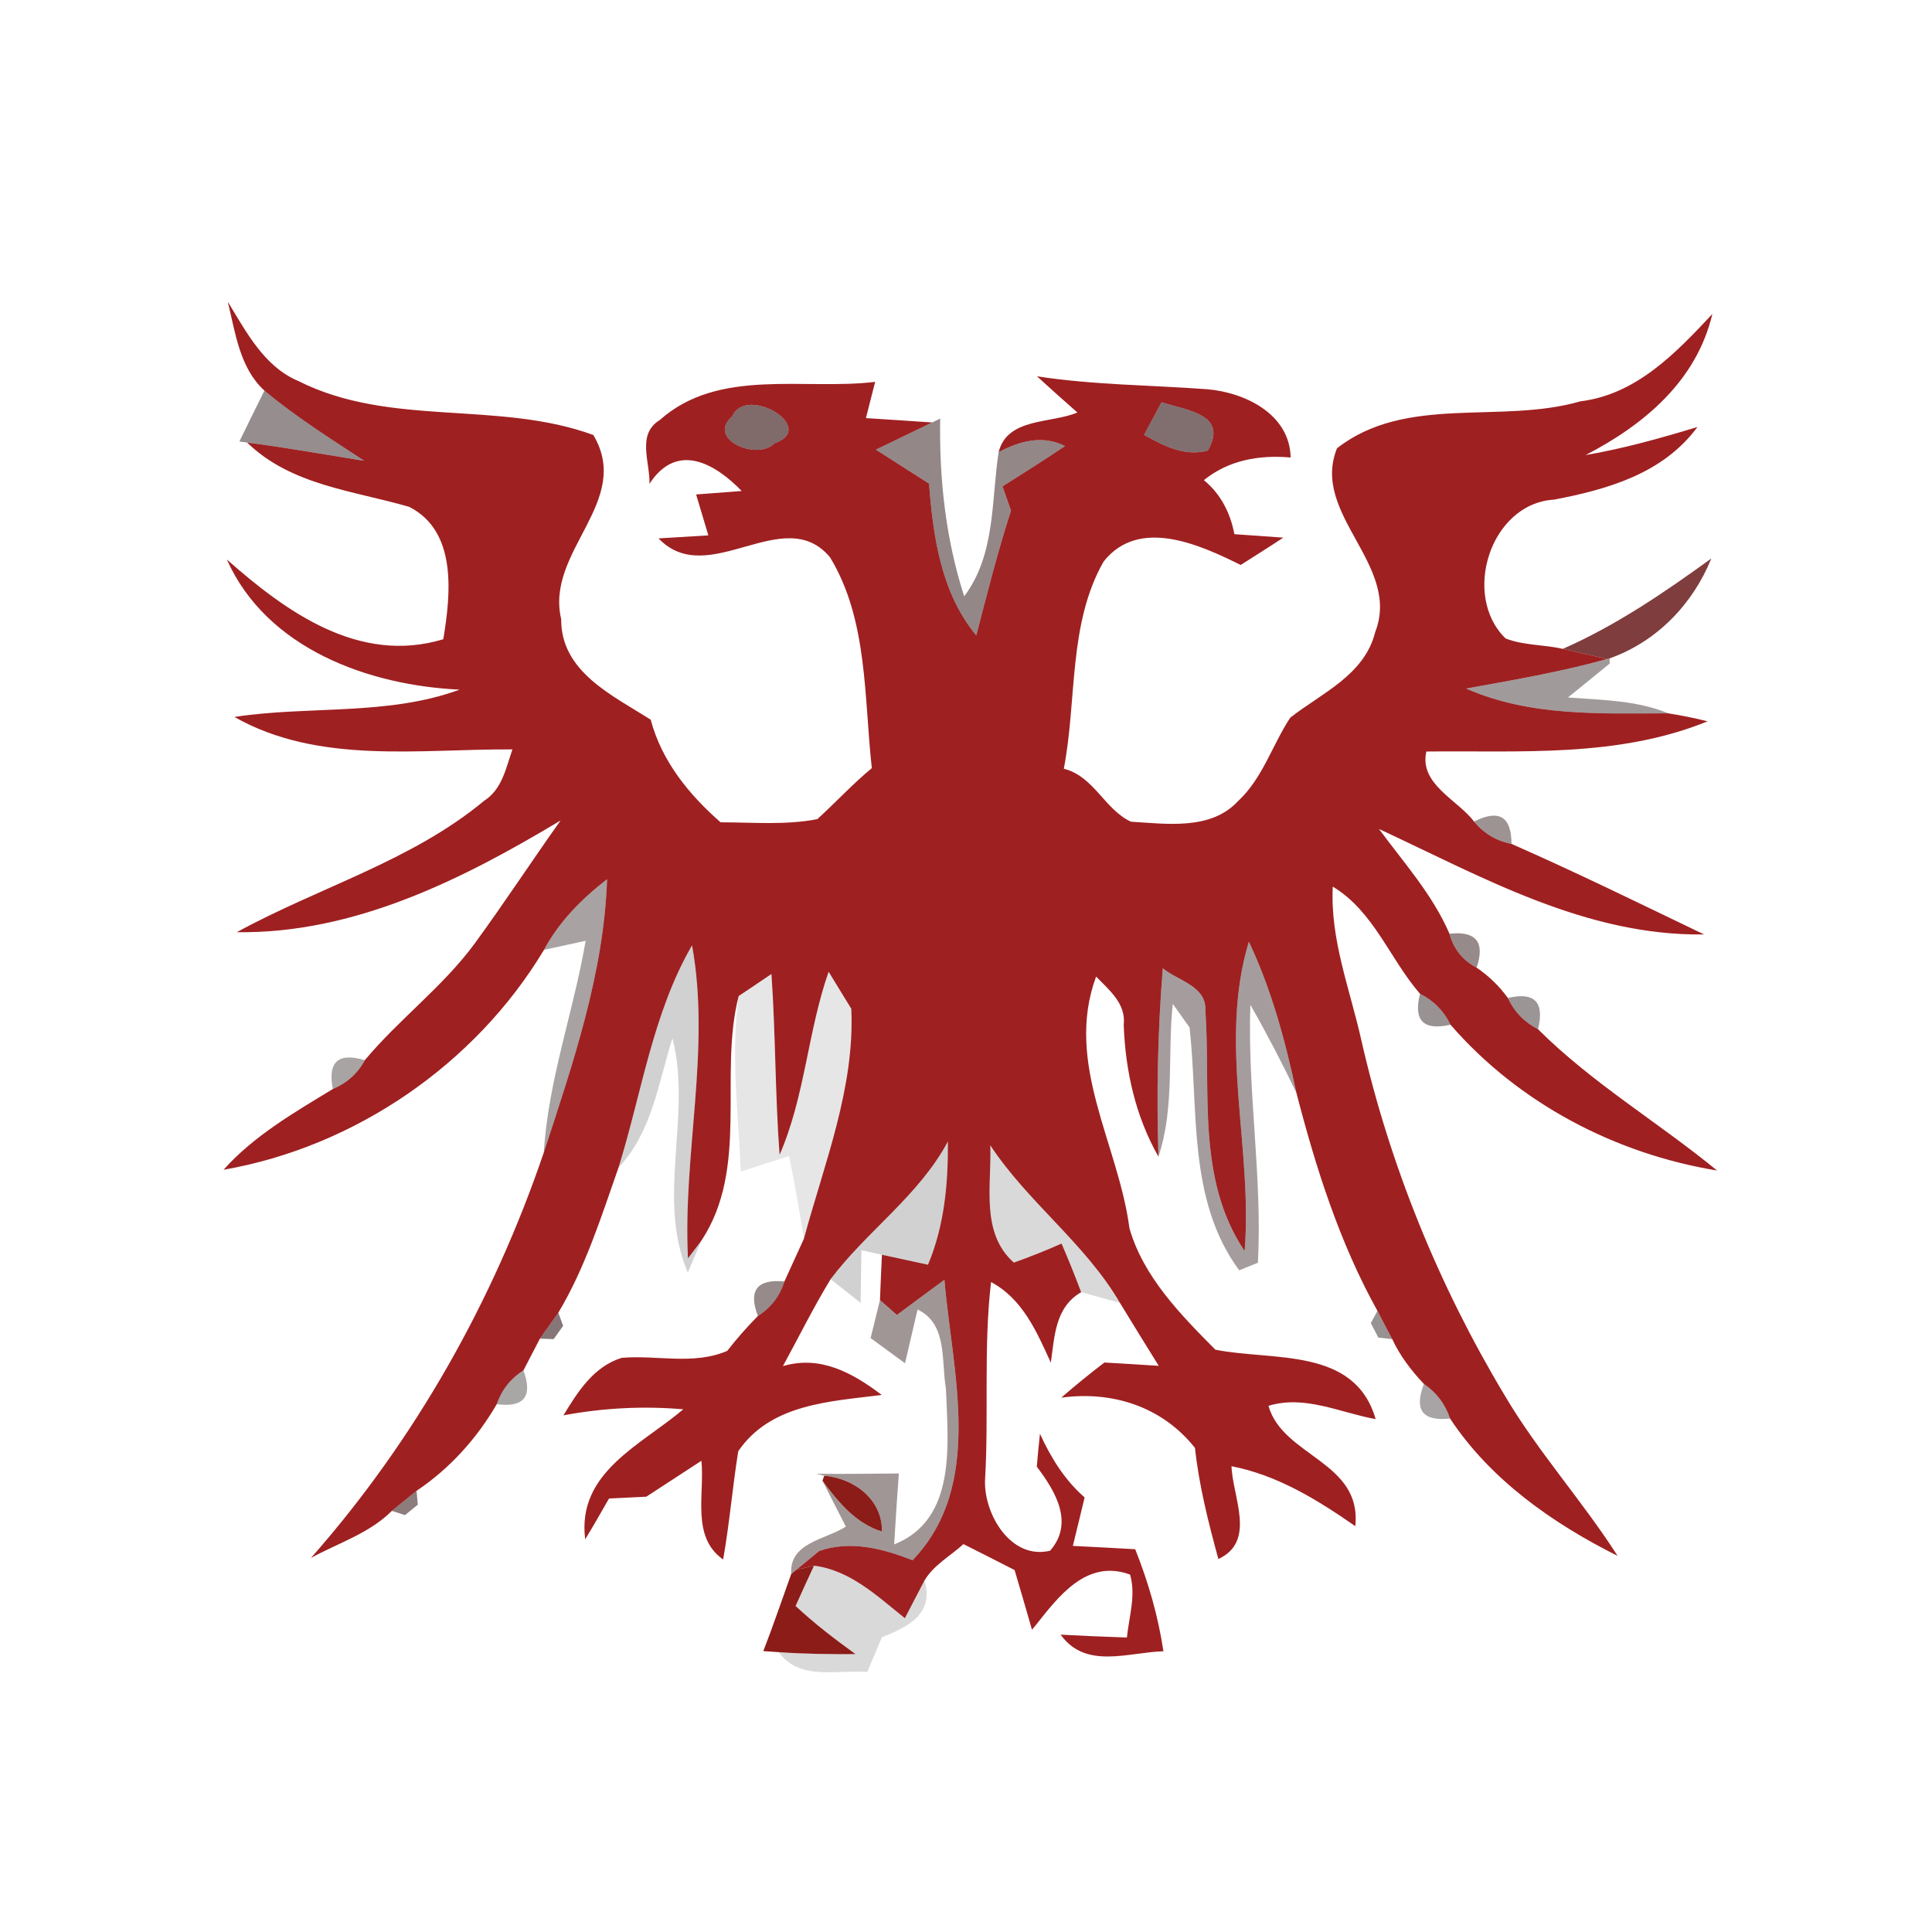 <svg width="128pt" height="128pt" viewBox="0 0 128 128" xmlns="http://www.w3.org/2000/svg">
    <path fill="#9f2021" d="M17.52 25.88c-1.65-1.51-1.92-3.83-2.43-5.89 1.23 2 2.4 4.3 4.69 5.26 6.1 3.07 13.22 1.26 19.53 3.57 2.63 4.42-3.2 7.69-2.13 12.2-.03 3.49 3.42 5.06 5.93 6.66.73 2.75 2.53 4.96 4.63 6.8 2.14 0 4.3.2 6.41-.21 1.22-1.11 2.34-2.33 3.61-3.38-.52-4.67-.25-9.83-2.77-13.97-3.07-3.67-8.06 2.2-11.36-1.25l3.3-.2c-.27-.91-.54-1.81-.81-2.71.75-.06 2.27-.17 3.02-.23-1.73-1.78-4.26-3.31-6.11-.48.04-1.44-.86-3.28.68-4.22 3.9-3.48 9.54-1.96 14.27-2.53-.15.6-.46 1.8-.61 2.4 1.46.09 2.93.19 4.39.29-1.24.6-2.49 1.2-3.73 1.8 1.17.75 2.35 1.5 3.52 2.25.28 3.54.79 7.22 3.13 10.06.72-2.77 1.42-5.55 2.3-8.27l-.56-1.61c1.39-.87 2.78-1.75 4.14-2.67-1.5-.75-3.01-.33-4.4.41.57-2.3 3.47-1.89 5.22-2.63-.9-.79-1.79-1.59-2.68-2.4 3.75.58 7.54.58 11.31.86 2.49.22 5.44 1.65 5.5 4.52-2.09-.18-4.1.17-5.75 1.5 1.11.91 1.76 2.18 2.02 3.58.81.06 2.43.17 3.24.23-.93.62-1.88 1.21-2.82 1.81-2.73-1.35-6.74-3.18-9.08-.23-2.36 4.13-1.76 9.19-2.64 13.73 2 .5 2.7 2.7 4.45 3.51 2.37.14 5.29.58 7.09-1.36 1.63-1.51 2.27-3.72 3.46-5.53 2.09-1.64 4.92-2.82 5.63-5.67 1.74-4.46-4.3-7.8-2.53-12.18 4.58-3.58 10.85-1.58 16.12-3.11 3.71-.45 6.34-3.21 8.75-5.79-1.06 4.46-4.54 7.35-8.4 9.35 2.51-.43 4.97-1.12 7.41-1.86-2.27 3.08-5.93 4.13-9.49 4.81-4.24.25-6.15 6.36-3.22 9.2 1.2.47 2.54.4 3.79.69.74.17 2.2.51 2.94.67-3.07.86-6.22 1.39-9.34 1.96 4.22 1.86 8.88 1.65 13.39 1.64.87.14 1.74.31 2.6.53-5.94 2.42-12.38 1.93-18.63 2-.49 2.16 2.06 3.19 3.16 4.64.65.79 1.47 1.28 2.48 1.48 4.3 1.89 8.52 3.96 12.76 6-7.83.11-14.68-3.8-21.54-6.99 1.65 2.24 3.56 4.36 4.67 6.94.27 1.01.87 1.76 1.8 2.25.81.55 1.5 1.22 2.07 2.01.43.92 1.09 1.6 2 2.07 3.59 3.58 7.96 6.16 11.86 9.36-6.76-1.11-13.15-4.46-17.66-9.66-.44-.91-1.12-1.6-2.02-2.05-2.01-2.31-3.05-5.45-5.78-7.1-.18 3.53 1.15 6.83 1.9 10.21 1.88 8.25 5.11 16.19 9.46 23.45 2.21 3.76 5.16 7.01 7.51 10.68-4.3-2.15-8.43-5.05-11.1-9.1-.32-.96-.9-1.72-1.73-2.29-.84-.88-1.59-1.87-2.1-2.97-.25-.47-.74-1.4-.98-1.87-2.5-4.49-4.09-9.49-5.37-14.45-.73-3.43-1.65-6.84-3.15-10.01-2.03 6.7.27 13.67-.28 20.5-3.2-4.78-2.23-10.56-2.6-15.95.08-1.62-1.84-1.97-2.82-2.79-.34 4.15-.42 8.32-.29 12.48-1.52-2.67-2.19-5.68-2.3-8.72.16-1.42-.95-2.3-1.83-3.21-2.12 5.75 1.48 11.09 2.21 16.68.92 3.21 3.39 5.72 5.69 8.04 3.79.76 9.24-.2 10.62 4.6-2.34-.42-4.7-1.62-7.1-.88.94 3.36 6.21 3.69 5.75 7.97-2.5-1.74-5.16-3.38-8.2-3.97.07 2.05 1.66 4.98-.87 6.15-.66-2.42-1.28-4.86-1.55-7.36-2.15-2.72-5.46-3.8-8.86-3.33.93-.81 1.88-1.58 2.86-2.33 1.2.07 2.4.14 3.6.22-.87-1.39-1.72-2.78-2.57-4.17-2.29-3.93-6.09-6.65-8.59-10.44.1 2.62-.67 5.79 1.56 7.77 1.07-.38 2.12-.8 3.16-1.26.46 1.06.89 2.13 1.3 3.22-1.74 1.01-1.76 2.95-2.01 4.67-.93-2.04-1.87-4.23-3.96-5.34-.51 4.36-.14 8.77-.4 13.14-.07 2.26 1.72 5.28 4.31 4.66 1.62-1.85.34-3.96-.88-5.57.06-.73.13-1.45.21-2.18.72 1.58 1.64 3.07 2.96 4.22l-.78 3.21c1.38.07 2.75.14 4.13.22.87 2.18 1.52 4.43 1.87 6.76-2.34.07-5.15 1.22-6.81-1.1 1.46.08 2.93.14 4.39.19.14-1.38.61-2.79.21-4.17-2.89-1.06-4.75 1.46-6.31 3.43l-.19.22c-.38-1.32-.76-2.64-1.15-3.95-1.13-.58-2.26-1.15-3.39-1.72-.86.79-1.97 1.38-2.58 2.41-.32.62-.97 1.87-1.3 2.5-1.82-1.45-3.61-3.18-6.02-3.48l-1.18.28c.38-.31 1.14-.93 1.52-1.25 2.07-.73 4.22-.16 6.19.61 4.79-4.99 2.63-12.46 2.11-18.58-1.05.77-2.1 1.55-3.15 2.33-.28-.25-.84-.75-1.12-.99.04-1 .08-2 .13-3 .76.16 2.28.49 3.05.66 1.09-2.58 1.34-5.38 1.32-8.16-1.93 3.6-5.37 5.93-7.77 9.12-1.14 1.87-2.11 3.84-3.16 5.76 2.48-.74 4.62.45 6.55 1.91-3.41.43-7.37.58-9.51 3.73-.38 2.38-.58 4.79-1 7.17-2.14-1.5-1.21-4.34-1.44-6.54-1.22.79-2.44 1.59-3.65 2.38l-2.47.12c-.52.9-1.03 1.81-1.58 2.7-.56-4.44 3.7-6.23 6.5-8.61-2.66-.23-5.32-.09-7.94.4.95-1.57 2.01-3.24 3.86-3.81 2.33-.2 4.75.5 6.99-.46.63-.81 1.31-1.58 2.03-2.31.87-.55 1.45-1.32 1.76-2.29.43-.94.86-1.89 1.29-2.83 1.35-4.99 3.38-9.99 3.14-15.24-.38-.61-1.13-1.84-1.5-2.45-1.39 3.96-1.56 8.25-3.25 12.13-.3-3.99-.26-7.99-.54-11.98-.54.37-1.63 1.1-2.17 1.46-1.35 5.23.73 11.37-2.48 16.22l-.88 1.16c-.35-6.93 1.52-13.85.27-20.74-2.62 4.53-3.33 9.79-4.87 14.72-1.15 3.27-2.2 6.63-3.99 9.62-.3.43-.91 1.29-1.22 1.72-.27.52-.82 1.57-1.09 2.1-.85.54-1.44 1.29-1.77 2.24-1.31 2.27-3.13 4.28-5.31 5.74-.41.33-1.23 1-1.64 1.33-1.48 1.49-3.56 2.13-5.36 3.12 6.89-7.81 12.08-17.02 15.43-26.87 1.92-5.88 3.98-11.86 4.19-18.1-1.67 1.29-3.18 2.81-4.18 4.68C31.5 70.5 23.53 75.98 14.81 77.5c2.02-2.26 4.68-3.79 7.24-5.35.93-.39 1.64-1.02 2.12-1.91 2.27-2.72 5.17-4.86 7.28-7.73 1.95-2.67 3.77-5.45 5.69-8.15-6.5 3.9-13.66 7.51-21.45 7.4 5.42-2.97 11.58-4.71 16.39-8.71 1.19-.76 1.44-2.17 1.87-3.4-6.13-.04-12.84 1.02-18.42-2.15 4.95-.76 10.16-.06 14.92-1.81-6.04-.28-12.79-2.72-15.42-8.62 3.93 3.47 8.76 6.97 14.34 5.28.49-2.97.94-7.15-2.26-8.77-3.71-1.08-7.81-1.42-10.74-4.26 2.6.33 5.18.8 7.76 1.21-2.25-1.48-4.54-2.92-6.61-4.65m30.99 1.71c-1.74 1.5 1.66 2.97 2.8 1.78 2.93-1.02-1.88-3.92-2.8-1.78m27.29 1.22c1.3.72 2.68 1.46 4.22 1.04 1.39-2.42-1.41-2.66-3.06-3.2l-1.16 2.16z"/>
    <path fill="#160405" opacity=".45" d="M17.52 25.88c2.07 1.73 4.36 3.17 6.61 4.65-2.58-.41-5.16-.88-7.76-1.21l-.51-.07c.55-1.13 1.1-2.25 1.66-3.37z"/>
    <path fill="#2c0808" opacity=".6" d="M48.51 27.59c.92-2.14 5.73.76 2.8 1.78-1.14 1.19-4.54-.28-2.8-1.78z"/>
    <path fill="#270808" opacity=".58" d="M75.8 28.81l1.16-2.16c1.65.54 4.45.78 3.06 3.2-1.54.42-2.92-.32-4.22-1.04z"/>
    <path fill="#200606" opacity=".48" d="M61.76 27.99l.53-.26c-.07 3.98.36 7.97 1.59 11.78 2.08-2.77 1.79-6.31 2.28-9.55 1.39-.74 2.9-1.16 4.4-.41-1.36.92-2.75 1.8-4.14 2.67l.56 1.61c-.88 2.72-1.58 5.5-2.3 8.27-2.34-2.84-2.85-6.52-3.13-10.06-1.17-.75-2.35-1.5-3.52-2.25 1.24-.6 2.49-1.2 3.73-1.8z"/>
    <path fill="#641313" opacity=".82" d="M103.54 42.99c3.54-1.56 6.72-3.73 9.84-5.99-1.23 3.04-3.63 5.52-6.74 6.62l-.16.04c-.74-.16-2.2-.5-2.94-.67z"/>
    <path fill="#160405" opacity=".4" d="M97.14 45.62c3.12-.57 6.27-1.1 9.34-1.96l.16-.04.01.34c-.69.56-2.07 1.69-2.77 2.25 2.24.17 4.54.18 6.65 1.05-4.51.01-9.17.22-13.39-1.64z"/>
    <path fill="#200606" opacity=".43" d="M97.66 54.43c1.65-.83 2.48-.34 2.48 1.48-1.01-.2-1.83-.69-2.48-1.48z"/>
    <path fill="#140404" opacity=".37" d="M36.04 62.93c1-1.87 2.51-3.39 4.18-4.68-.21 6.24-2.27 12.22-4.19 18.1.29-4.79 1.97-9.32 2.77-14.02l-2.76.6z"/>
    <path fill="#240707" opacity=".47" d="M96.03 61.86c1.77-.19 2.37.56 1.8 2.25-.93-.49-1.53-1.24-1.8-2.25z"/>
    <path opacity=".18" d="M40.98 77.35c1.54-4.93 2.25-10.19 4.87-14.72 1.25 6.89-.62 13.81-.27 20.74l.88-1.16c-.22.53-.67 1.58-.89 2.1-2.12-4.95.3-10.39-1.02-15.53-.93 2.95-1.35 6.23-3.57 8.57zM55.03 84.75c2.4-3.19 5.84-5.52 7.77-9.12.02 2.78-.23 5.58-1.32 8.16-.77-.17-2.29-.5-3.05-.66-.34-.08-1.02-.22-1.36-.3-.01.87-.04 2.62-.05 3.49-.5-.39-1.49-1.18-1.99-1.57z"/>
    <path fill="#170404" opacity=".39" d="M82.46 82.89c.55-6.83-1.75-13.8.28-20.5 1.5 3.17 2.42 6.58 3.15 10.01-.95-1.98-1.96-3.92-3.05-5.83-.2 5.71.8 11.39.5 17.09-.31.12-.93.38-1.24.5-3.44-4.65-2.68-10.68-3.29-16.09-.28-.39-.83-1.17-1.11-1.56-.36 3.36.14 6.85-.95 10.12-.13-4.16-.05-8.33.29-12.48.98.82 2.9 1.17 2.82 2.79.37 5.39-.6 11.17 2.6 15.95z"/>
    <path opacity=".1" d="M48.94 65.99c.54-.36 1.63-1.09 2.17-1.46.28 3.99.24 7.99.54 11.98 1.69-3.88 1.86-8.17 3.25-12.13.37.61 1.12 1.84 1.5 2.45.24 5.25-1.79 10.25-3.14 15.24-.29-1.83-.61-3.66-.98-5.48-1.07.34-2.13.68-3.2 1.03-.16-3.87-.68-7.77-.14-11.63z"/>
    <path fill="#130404" opacity=".43" d="M94.08 65.84c.9.45 1.58 1.14 2.02 2.05-1.8.41-2.47-.28-2.02-2.05z"/>
    <path fill="#130404" opacity=".42" d="M99.9 66.12c1.77-.42 2.44.27 2 2.07-.91-.47-1.57-1.15-2-2.07z"/>
    <path fill="#0f0303" opacity=".36" d="M22.05 72.15c-.35-1.8.36-2.44 2.12-1.91-.48.89-1.19 1.52-2.12 1.91z"/>
    <path opacity=".15" d="M67.17 83.65c-2.23-1.98-1.46-5.15-1.56-7.77 2.5 3.79 6.3 6.51 8.59 10.44-.65-.18-1.93-.53-2.57-.71-.41-1.09-.84-2.16-1.3-3.22-1.04.46-2.09.88-3.16 1.26zM53.93 103.73c2.41.3 4.2 2.03 6.02 3.48.33-.63.98-1.88 1.3-2.5.65 2.22-1.09 3.08-2.82 3.76-.24.58-.73 1.72-.97 2.3-2-.16-4.47.61-5.87-1.31 1.7.12 3.39.14 5.09.13-1.38-1-2.73-2.03-3.97-3.19.3-.67.91-2.01 1.22-2.67z"/>
    <path fill="#210707" opacity=".47" d="M50.21 87.19c-.64-1.7-.06-2.46 1.76-2.29-.31.97-.89 1.74-1.76 2.29z"/>
    <path fill="#200606" opacity=".42" d="M59.42 87.12c1.05-.78 2.1-1.56 3.15-2.33.52 6.12 2.68 13.59-2.11 18.58-1.97-.77-4.12-1.34-6.19-.61-.38.32-1.14.94-1.52 1.25l-.33.27c-.14-2.1 2.29-2.27 3.62-3.14-.39-.76-1.17-2.28-1.55-3.04 1.03 1.4 2.21 2.84 3.94 3.37.04-2.13-1.85-3.53-3.82-3.7l-.55-.13c1.83.02 3.66 0 5.49-.02-.11 1.56-.22 3.13-.31 4.7 4.18-1.65 3.56-6.71 3.43-10.33-.32-1.79.13-4.28-1.88-5.23-.21.89-.62 2.67-.83 3.56-.57-.42-1.71-1.25-2.28-1.67.16-.63.47-1.89.62-2.52.28.24.84.74 1.12.99z"/>
    <path fill="#250708" opacity=".55" d="M35.77 88.69c.31-.43.92-1.29 1.22-1.72l.32.87-.63.88-.91-.03z"/>
    <path fill="#140404" opacity=".43" d="M91.26 86.85c.24.47.73 1.4.98 1.87l-.92-.1-.5-.96.44-.81z"/>
    <path fill="#0b0202" opacity=".35" d="M32.91 93.03c.33-.95.92-1.7 1.77-2.24.63 1.73.04 2.48-1.77 2.24z"/>
    <path fill="#0f0203" opacity=".36" d="M94.34 91.69c.83.57 1.41 1.33 1.73 2.29-1.82.2-2.4-.56-1.73-2.29z"/>
    <g fill="#8c1c18">
        <path d="M54.61 97.77c1.97.17 3.86 1.57 3.82 3.7-1.73-.53-2.91-1.97-3.94-3.37l.12-.33zM52.42 104.28l.33-.27 1.18-.28c-.31.66-.92 2-1.22 2.67 1.24 1.16 2.59 2.19 3.97 3.19-1.7.01-3.39-.01-5.09-.13-.25-.02-.76-.05-1.02-.07.66-1.69 1.24-3.41 1.85-5.11z"/>
    </g>
    <g>
        <path fill="#280808" opacity=".53" d="M25.96 100.1c.41-.33 1.23-1 1.64-1.33l.08.92-.85.69-.87-.28z"/>
    </g>
</svg>
